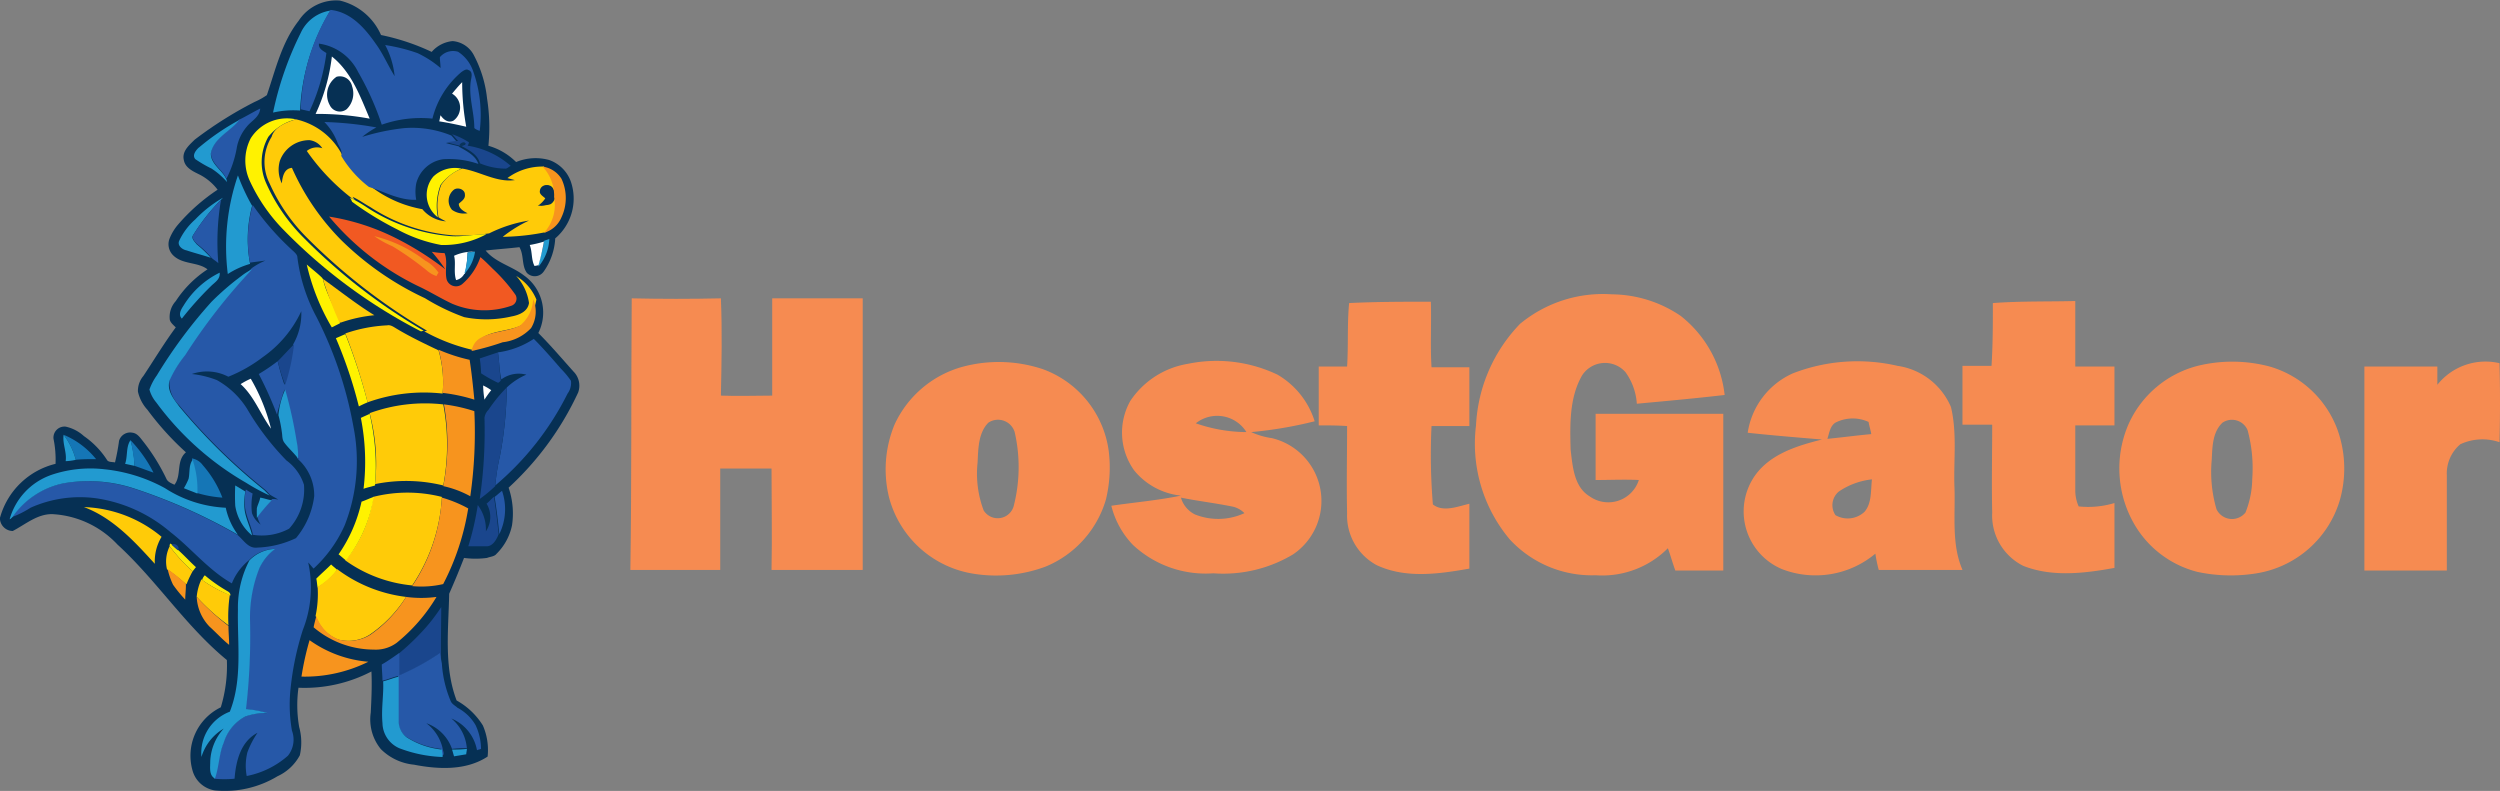<svg xmlns="http://www.w3.org/2000/svg" width="199.755" height="63.197" viewBox="0 0 199.755 63.197">
  <rect x="0" y="0" width="199.755" height="63.197" fill="#808080" stroke="none"/>
  <g id="Group_32639" data-name="Group 32639" transform="translate(-8802 -3994)">
    <path id="XMLID_62_" d="M396.147,250.685a8.207,8.207,0,0,0-5.4-5.02,11.627,11.627,0,0,0-5.775-.054,8.325,8.325,0,0,0-5.505,4.642,8.89,8.89,0,0,0,.54,8.15,8.153,8.153,0,0,0,4.966,3.67,12.786,12.786,0,0,0,4.75.108,8.326,8.326,0,0,0,6.585-5.721A9.177,9.177,0,0,0,396.147,250.685Zm-6.8,3.94a7.517,7.517,0,0,1-.54,2.7,1.374,1.374,0,0,1-2.321-.27,10.666,10.666,0,0,1-.378-3.94c.054-1.025.054-2.213.864-2.969a1.358,1.358,0,0,1,2,.594A11.625,11.625,0,0,1,389.347,254.625Z" transform="translate(8592.613 3777.624)" fill="#f68b51"/>
    <path id="XMLID_58_" d="M339.931,255.1c-.054-2.051.216-4.156-.27-6.207A5.5,5.5,0,0,0,335.4,245.6a14.268,14.268,0,0,0-8.366.594,6.2,6.2,0,0,0-3.616,4.75c2,.216,3.994.378,5.937.54-1.943.486-4.1,1.133-5.343,2.861a5,5,0,0,0,2.159,7.5,7.446,7.446,0,0,0,7.448-1.241,11.052,11.052,0,0,0,.27,1.3h6.693C339.661,259.8,340.039,257.367,339.931,255.1Zm-9.5-4.966a3.029,3.029,0,0,1,2.645-.054c.054.324.162.648.216.972-1.187.108-2.375.27-3.508.378C329.946,250.944,330,250.4,330.432,250.135Zm2.321,7.125a1.958,1.958,0,0,1-2.321.27,1.417,1.417,0,0,1,.27-1.889,5.824,5.824,0,0,1,2.645-.972C333.239,255.586,333.346,256.558,332.753,257.259Z" transform="translate(8618.227 3777.634)" fill="#f68b51"/>
    <path id="XMLID_54_" d="M242.346,251.36a5.965,5.965,0,0,1-1.673-.486,33.235,33.235,0,0,0,5.074-.864,6.584,6.584,0,0,0-2.969-3.724,11.326,11.326,0,0,0-7.179-.864,6.869,6.869,0,0,0-4.588,2.969,5.181,5.181,0,0,0,.324,5.559,5.565,5.565,0,0,0,3.724,2c-1.835.378-3.724.54-5.559.81a6.892,6.892,0,0,0,1.727,3.13,8.515,8.515,0,0,0,6.423,2.267,10.851,10.851,0,0,0,6.369-1.511,5.157,5.157,0,0,0-1.673-9.284Zm-6.153,6.1a2.174,2.174,0,0,1-1.133-1.349c1.349.27,2.7.432,4.048.7a1.9,1.9,0,0,1,1.026.54A5,5,0,0,1,236.193,257.459Zm.054-7.286a2.75,2.75,0,0,1,4.048.7A12.5,12.5,0,0,1,236.247,250.172Z" transform="translate(8661.298 3777.651)" fill="#f68b51"/>
    <path id="XMLID_51_" d="M213.906,252.383a8.11,8.11,0,0,0-5.235-6.477,11.128,11.128,0,0,0-6.369-.216,8.446,8.446,0,0,0-5.505,4.642,9.374,9.374,0,0,0-.432,5.829,8.322,8.322,0,0,0,6.531,6.045,11.321,11.321,0,0,0,5.991-.54,8.322,8.322,0,0,0,4.8-5.343A10.792,10.792,0,0,0,213.906,252.383Zm-7.61,4.534a1.325,1.325,0,0,1-2.375.27,8.367,8.367,0,0,1-.486-3.832c.054-1.079.054-2.375.864-3.184a1.391,1.391,0,0,1,2.1.756A12.5,12.5,0,0,1,206.3,256.917Z" transform="translate(8676.676 3777.599)" fill="#f68b51"/>
    <path id="XMLID_17_" d="M287.016,237.618A10.386,10.386,0,0,1,294.3,235.3a9.922,9.922,0,0,1,5.505,1.727,9.355,9.355,0,0,1,3.508,6.315c-2.321.27-4.7.486-7.017.7a4.835,4.835,0,0,0-.918-2.537,2.184,2.184,0,0,0-3.454.27c-1.025,1.781-.972,3.94-.918,5.937.162,1.349.27,2.969,1.511,3.724a2.564,2.564,0,0,0,3.94-1.3c-1.133-.054-2.321,0-3.454,0v-5.289h10.2v12.522h-3.832c-.216-.594-.378-1.187-.594-1.781a7.4,7.4,0,0,1-5.775,2.159,8.938,8.938,0,0,1-6.855-2.861,11.891,11.891,0,0,1-2.7-9.122,12.561,12.561,0,0,1,3.562-8.15Z" transform="translate(8636.49 3782.217)" fill="#f68b51"/>
    <path id="XMLID_16_" d="M158.408,235.9q3.562.081,7.125,0c.108,2.591.054,5.181,0,7.772,1.349.054,2.753,0,4.1,0V235.9h7.232v21.7h-7.286c.054-2.7,0-5.4,0-8.1h-4.1v8.1H158.3c.108-7.179.054-14.465.108-21.7Z" transform="translate(8694.068 3781.938)" fill="#f68b51"/>
    <path id="XMLID_15_" d="M262.629,236.508c2.159-.108,4.372-.108,6.531-.108.054,1.727-.054,3.508.054,5.235h3.023v4.7h-3.023a48.317,48.317,0,0,0,.108,6.261c.81.648,2,.162,2.915-.054v5.182c-2.429.432-5.074.81-7.394-.27a4.493,4.493,0,0,1-2.375-4.156c-.054-2.321,0-4.642,0-6.963-.756-.054-1.511-.054-2.267-.054v-4.7h2.267c.108-1.727,0-3.4.162-5.074Z" transform="translate(8647.168 3781.708)" fill="#f68b51"/>
    <path id="XMLID_14_" d="M357.929,236.462c2.213-.162,4.372-.108,6.585-.162v5.235h3.13v4.7h-3.13v5.235a3.2,3.2,0,0,0,.27,1.241,7.29,7.29,0,0,0,2.861-.27v5.182c-2.375.432-4.966.756-7.286-.162a4.5,4.5,0,0,1-2.483-4.264c-.054-2.321,0-4.642,0-7.017H355.5v-4.7h2.321c.108-1.673.108-3.346.108-5.02Z" transform="translate(8603.305 3781.753)" fill="#f68b51"/>
    <path id="XMLID_13_" d="M287.8,239.686a8.114,8.114,0,0,1,5.559-2.645,10.523,10.523,0,0,1,6.261,1.133,7.7,7.7,0,0,1,3.508,5.289c-1.781.216-3.562.378-5.343.54a4.135,4.135,0,0,0-1.835-2.915,3.144,3.144,0,0,0-3.724.81,7.414,7.414,0,0,0-1.187,4.1c0,1.943-.216,4.048.756,5.829a3.6,3.6,0,0,0,5.343.972,3.081,3.081,0,0,0,1.025-2.645H294.65v-3.67h8.636v10.9a9.076,9.076,0,0,1-2.429-.108,13.9,13.9,0,0,0-1.079-2.429,6.584,6.584,0,0,1-5.4,2.861,8.25,8.25,0,0,1-6.477-2.375,9.615,9.615,0,0,1-2.7-6.261,11.9,11.9,0,0,1,2.591-9.391Z" transform="translate(8635.711 3781.444)" fill="#f68b51"/>
    <path id="XMLID_12_" d="M159.9,237.5h5.613v7.664h5.721V237.5H176.9v20.132c-1.889,0-3.778.054-5.667-.054.054-2.7,0-5.4,0-8.1h-5.721v8.1H159.9V237.5Z" transform="translate(8693.332 3781.201)" fill="#f68b51"/>
    <path id="XMLID_11_" d="M264.121,237.908c1.673,0,3.292,0,4.966-.108v5.181c1.025.054,2.1.054,3.13.054v3.077h-3.13c-.054,2,0,4.048,0,6.045.054.648,0,1.457.594,1.835a4.052,4.052,0,0,0,2.537.216v3.508c-2.051.216-4.264.54-6.207-.324a3.854,3.854,0,0,1-1.943-3.67v-7.556c-.756,0-1.511-.054-2.267-.054v-3.077c.756,0,1.511,0,2.267-.054,0-1.673,0-3.4.054-5.074Z" transform="translate(8646.432 3781.063)" fill="#f68b51"/>
    <path id="XMLID_10_" d="M359.421,237.954c1.673,0,3.4,0,5.074-.054v5.235h3.076v3.077h-3.076V252.8a1.376,1.376,0,0,0,.81,1.457,5.333,5.333,0,0,0,2.267.054c0,1.187,0,2.321-.054,3.508-2.051.216-4.264.54-6.153-.324a3.792,3.792,0,0,1-1.943-3.4c-.054-2.591,0-5.235,0-7.826H357.1v-3.077h2.321c0-1.835.054-3.562,0-5.235Z" transform="translate(8602.568 3781.017)" fill="#f68b51"/>
    <path id="XMLID_9_" d="M420.829,247.146a4.914,4.914,0,0,1,4.966-1.727q.081,3.157,0,6.315a4.189,4.189,0,0,0-3.13.162,3.054,3.054,0,0,0-1.079,2.483v7.61H415v-16.3h5.829v1.457Z" transform="translate(8575.92 3777.6)" fill="#f68b51"/>
    <path id="XMLID_40_" d="M233.289,248.642c2.1-1.943,5.235-2.051,7.934-1.619a5.922,5.922,0,0,1,4.264,3.13c-1.241.216-2.537.486-3.778.7a4,4,0,0,0-4.48-1.079c-.486.162-1.025.648-.864,1.241.108.7.864.972,1.457,1.025a43.217,43.217,0,0,1,5.289.864,4.361,4.361,0,0,1,1.565,7.61,9.062,9.062,0,0,1-5.991,1.673,8.123,8.123,0,0,1-5.667-1.673,6.056,6.056,0,0,1-1.619-2.267c1.3-.162,2.645-.378,3.94-.486.756,1.457,2.645,1.673,4.1,1.619.81-.054,1.889-.108,2.213-.972.27-.81-.486-1.457-1.241-1.565-2.321-.486-4.75-.54-6.855-1.727a4.413,4.413,0,0,1-.27-6.477Z" transform="translate(8660.424 3776.914)" fill="#f68b51"/>
    <path id="XMLID_7_" d="M423.1,247.34a4.721,4.721,0,0,1,2.429-.54c0,1.511.054,3.077-.054,4.588a3.667,3.667,0,0,0-3.292.918,3.458,3.458,0,0,0-.81,2.483v7.071H416.3V247.124h4.318v2.807a4.236,4.236,0,0,1,.756.108,4.543,4.543,0,0,1,1.727-2.7Z" transform="translate(8575.321 3776.921)" fill="#f68b51"/>
    <path id="XMLID_36_" d="M213.754,253.557a7.229,7.229,0,0,0-4.048-5.883,9.852,9.852,0,0,0-6.1-.648,7.538,7.538,0,0,0-5.829,9.5,7.652,7.652,0,0,0,4.7,5.182,11,11,0,0,0,4.966.378,7.653,7.653,0,0,0,5.883-4.642A8.661,8.661,0,0,0,213.754,253.557Zm-5.667,2.267a6.35,6.35,0,0,1-.7,2.807,2.176,2.176,0,0,1-3.67-.594,13.166,13.166,0,0,1-.324-5.235c.108-1.187.54-2.645,1.835-2.915a2.1,2.1,0,0,1,2.537,1.4A12.713,12.713,0,0,1,208.087,255.824Z" transform="translate(8676.019 3776.911)" fill="#f68b51"/>
    <path id="XMLID_33_" d="M396.377,252.532a7.435,7.435,0,0,0-4.966-5.289,10.385,10.385,0,0,0-5.451-.108,7.854,7.854,0,0,0-3.994,2.537,7.734,7.734,0,0,0-1.079,7.826,7.651,7.651,0,0,0,4.426,4.264c3.4,1.079,7.718.378,9.823-2.7A8.255,8.255,0,0,0,396.377,252.532Zm-5.991,5.559a2.2,2.2,0,0,1-3.023,1.025,2.761,2.761,0,0,1-1.241-2.213,16.983,16.983,0,0,1,.108-4.966,2.307,2.307,0,0,1,1.727-2,2.181,2.181,0,0,1,2.375.972,6.563,6.563,0,0,1,.594,2.7A14.163,14.163,0,0,1,390.386,258.091Z" transform="translate(8591.898 3776.91)" fill="#f68b51"/>
    <path id="XMLID_3_" d="M339.672,250.582a3.922,3.922,0,0,0-3.023-3.13,15.71,15.71,0,0,0-6.909-.27,5.74,5.74,0,0,0-4.7,3.886c1.565.054,3.077.324,4.642.378.594-1.619,2.645-1.943,4.1-1.4.972.432.918,1.673.972,2.537a49.925,49.925,0,0,0-4.966.648c-1.889.378-3.94,1.187-4.858,3.023a4.193,4.193,0,0,0,2.429,5.775,6.436,6.436,0,0,0,5.775-.81A18.151,18.151,0,0,0,334.976,259a28.287,28.287,0,0,0,.108,3.023c1.619.054,3.292,0,4.912.054C339.348,258.192,340.05,254.36,339.672,250.582Zm-5.451,7.772a2.834,2.834,0,0,1-3.454.756,2.088,2.088,0,0,1-.054-3.238,7.216,7.216,0,0,1,4.048-1.3A7.434,7.434,0,0,1,334.221,258.354Z" transform="translate(8617.567 3776.863)" fill="#f68b51"/>
    <path id="XMLID_115_" d="M64.991,233.06a6.1,6.1,0,0,1,4.426-4.264,8.32,8.32,0,0,0-.162-2,.881.881,0,0,1,.972-.972,3.159,3.159,0,0,1,1.457.756,6.806,6.806,0,0,1,1.835,1.889c.108.216.432.162.648.216a16.345,16.345,0,0,0,.324-1.727.927.927,0,0,1,1.079-.648c.378.054.594.378.81.648a15.8,15.8,0,0,1,1.889,3.023c.108.27.432.378.648.486.594-.756.108-1.889.918-2.591a23.043,23.043,0,0,1-3.077-3.4A3.159,3.159,0,0,1,76,223.021a1.838,1.838,0,0,1,.432-1.241c.864-1.3,1.673-2.645,2.591-3.886-.216-.216-.486-.432-.486-.7a1.869,1.869,0,0,1,.486-1.4,8.739,8.739,0,0,1,2.537-2.537c-.756-.594-1.943-.378-2.7-1.079a1.24,1.24,0,0,1-.324-1.4,4.013,4.013,0,0,1,.7-1.133,15.279,15.279,0,0,1,3.13-2.753,4.231,4.231,0,0,0-1.4-1.187c-.54-.27-1.187-.54-1.3-1.187-.162-.7.432-1.187.864-1.619a31.333,31.333,0,0,1,4.8-3.023,5.622,5.622,0,0,0,.972-.54c.7-2.051,1.187-4.21,2.537-5.937h0a3.572,3.572,0,0,1,3.292-1.619,4.808,4.808,0,0,1,3.292,2.753,17.842,17.842,0,0,1,4.048,1.349,2.539,2.539,0,0,1,1.673-.864,2.1,2.1,0,0,1,1.727,1.187,9.541,9.541,0,0,1,1.025,3.4,14.771,14.771,0,0,1,.108,3.778,5.119,5.119,0,0,1,2.213,1.3,4.06,4.06,0,0,1,2.645-.162,2.835,2.835,0,0,1,1.781,1.889,4.17,4.17,0,0,1-1.3,4.372,5.03,5.03,0,0,1-.918,2.645.87.87,0,0,1-1.349.108c-.432-.594-.216-1.4-.594-2.051-.918.108-1.781.162-2.7.27.81.972,2.1,1.241,3.077,2a3.632,3.632,0,0,1,1.133,4.588c.972.972,1.889,2.051,2.807,3.076a1.6,1.6,0,0,1,.378,1.673,24.072,24.072,0,0,1-5.559,7.61,6.373,6.373,0,0,1,.27,3.023,4.475,4.475,0,0,1-1.241,2.267c-.162.216-.486.216-.756.324a6.961,6.961,0,0,1-1.835,0c-.378.972-.756,1.889-1.187,2.861-.054,2.861-.432,5.829.594,8.528a5.761,5.761,0,0,1,2.1,2,4.915,4.915,0,0,1,.378,2.483c-1.727,1.133-3.94,1.025-5.883.648a4.341,4.341,0,0,1-2.645-1.241,3.738,3.738,0,0,1-.81-2.915c.054-1.079.108-2.213.054-3.292a11.539,11.539,0,0,1-5.829,1.3,10.152,10.152,0,0,0,.054,3.13,4.622,4.622,0,0,1,.054,2.267,3.828,3.828,0,0,1-1.781,1.673,8.143,8.143,0,0,1-5.02,1.133,2.2,2.2,0,0,1-1.781-1.619,4.3,4.3,0,0,1,2.267-5.02,11.373,11.373,0,0,0,.486-3.778c-3.292-2.7-5.613-6.369-8.744-9.23a7.681,7.681,0,0,0-5.235-2.429c-1.187,0-2.1.81-3.13,1.349a1.038,1.038,0,0,1-1.025-1.079" transform="translate(8737.021 3802.265)" fill="#063054"/>
    <path id="XMLID_114_" d="M107.613,195.081a3.114,3.114,0,0,1,2.375-1.781,16.849,16.849,0,0,0-2.429,7.988,7.3,7.3,0,0,0-2.159.162,26.2,26.2,0,0,1,2.213-6.369Z" transform="translate(8718.417 3801.545)" fill="#229ad0"/>
    <path id="XMLID_113_" d="M111.875,193.2c1.619.162,2.753,1.457,3.616,2.7.594.81.972,1.727,1.511,2.591a6.643,6.643,0,0,0-.756-2.483,14,14,0,0,1,2.591.648,8.22,8.22,0,0,1,1.835,1.187c0-.27-.054-.594-.054-.864a1.367,1.367,0,0,1,1.457-.432,3,3,0,0,1,1.187,1.511,10.352,10.352,0,0,1,.54,4.8,1.085,1.085,0,0,1-.432-.216c0-1.3-.486-2.537-.27-3.832.054-.27.162-.7-.216-.81-.162-.108-.378.054-.54.162a7.1,7.1,0,0,0-2.321,3.724,9.409,9.409,0,0,0-4.048.486,22.77,22.77,0,0,0-1.889-4.21,4.113,4.113,0,0,0-3.13-2.267c-.054.432.378.594.594.756A15.777,15.777,0,0,1,110.2,201.3c-.216-.054-.486-.108-.7-.162a16.176,16.176,0,0,1,2.375-7.934Z" transform="translate(8716.529 3801.591)" fill="#2658a8"/>
    <path id="XMLID_112_" d="M111.7,204.688A14.906,14.906,0,0,0,113,200.1c1.565,1.241,2.267,3.184,3.023,4.966a22.943,22.943,0,0,0-4.318-.378Z" transform="translate(8715.517 3798.415)" fill="#fff"/>
    <path id="XMLID_111_" d="M114.161,203.052a.993.993,0,0,1,1.241.756,1.754,1.754,0,0,1-.432,1.835.888.888,0,0,1-1.349-.324,1.727,1.727,0,0,1,.54-2.267Z" transform="translate(8714.729 3797.083)" fill="#063054"/>
    <path id="XMLID_110_" d="M131.025,204.818c.27-.324.54-.648.81-.918a19.875,19.875,0,0,0,.324,3.562c-.7-.162-1.457-.324-2.159-.432.054-.162.054-.324.108-.486.216.324.594.648,1.025.432a1.287,1.287,0,0,0-.108-2.159Z" transform="translate(8707.094 3796.666)" fill="#fff"/>
    <path id="XMLID_109_" d="M98.521,208.664c.54-.27,1.079-.594,1.619-.864-.054.7-.7.972-1.079,1.457a3.594,3.594,0,0,0-.81,1.781,8.817,8.817,0,0,1-.81,2.375c-.324-.756-1.241-1.187-1.241-2.1.27-1.241,1.565-1.727,2.267-2.645Z" transform="translate(8722.651 3794.871)" fill="#2658a8"/>
    <path id="XMLID_108_" d="M101.731,210.853a3.423,3.423,0,0,1,3.616-1.511,4.031,4.031,0,0,0-2.213,1.4,4.112,4.112,0,0,0-.162,3.724,14.469,14.469,0,0,0,2.807,4.156,46.158,46.158,0,0,0,9.769,7.61l-.216.054a42.435,42.435,0,0,1-11.065-8.2,13.846,13.846,0,0,1-2.591-3.778,3.882,3.882,0,0,1,.054-3.454Z" transform="translate(8720.305 3794.193)" fill="#fff200"/>
    <path id="XMLID_107_" d="M106.66,209.4a5.527,5.527,0,0,1,3.67,2.807,9.505,9.505,0,0,0,6.423,4.372,2.707,2.707,0,0,0,1.889.972,5.888,5.888,0,0,1-.594-.324,4.7,4.7,0,0,1,.216-2.591,3.369,3.369,0,0,1,1.673-1.3c1.4.216,2.753,1.133,4.21.918-.216-.054-.432-.108-.594-.162a4.687,4.687,0,0,1,2.915-.918,3.379,3.379,0,0,1,.918,2.159c-.108-.27-.216-.594-.486-.648a.492.492,0,0,0-.648.432c0,.27.324.432.486.594a2.072,2.072,0,0,1-.594.594,4.166,4.166,0,0,0,.81-.108c.27-.108.378-.432.486-.648a3.151,3.151,0,0,1-.81,2.861,18.3,18.3,0,0,1-3.454.378,10.508,10.508,0,0,1,2.1-1.3,10.994,10.994,0,0,0-3.184,1.025,16.327,16.327,0,0,1-2.807.162,14.155,14.155,0,0,1-6.693-2.267c-.486-.27-.918-.594-1.4-.81a1.68,1.68,0,0,0,.216.324,17.068,17.068,0,0,1-3.886-3.994,1.3,1.3,0,0,1,1.241-.216,1.428,1.428,0,0,0-1.025-.648,2.5,2.5,0,0,0-2.375,1.673,2.533,2.533,0,0,0,.162,1.781c.054-.486.162-1.187.81-1.241a19.252,19.252,0,0,0,3.94,5.775,23.989,23.989,0,0,0,6.693,4.642,16.735,16.735,0,0,0,3.13,1.511,8.919,8.919,0,0,0,3.778-.054c.594-.108,1.3-.378,1.4-1.079a4.036,4.036,0,0,0-1.026-2.159,3.973,3.973,0,0,1,1.619,1.889c-.162.756-.324,1.619-1.079,2-1.026.54-2.321.432-3.292,1.079-.378.216-.432.594-.594.972a14.879,14.879,0,0,1-3.994-1.511l.216-.054a47.564,47.564,0,0,1-9.769-7.61,14.469,14.469,0,0,1-2.807-4.156,3.809,3.809,0,0,1,.162-3.724c.216-.756,1.079-1.133,1.943-1.4Z" transform="translate(8718.992 3794.135)" fill="#ffcb08"/>
    <path id="XMLID_106_" d="M94.082,211.713a19.071,19.071,0,0,1,3.238-2.213c-.7.918-2,1.4-2.267,2.645-.054.864.918,1.349,1.241,2.1l.054.216a5.953,5.953,0,0,0-1.241-1.079,10.169,10.169,0,0,1-1.3-.756c-.27-.324.054-.7.27-.918Z" transform="translate(8723.797 3794.089)" fill="#229ad0"/>
    <path id="XMLID_105_" d="M113,209.8a27.142,27.142,0,0,1,4.156.432,6.9,6.9,0,0,0-1.133.756,17.566,17.566,0,0,1,3.346-.7,8.2,8.2,0,0,1,3.778.594c.162.162.27.324.432.486-.27.054-.594.054-.864.108.324.108.648.162,1.025.27l.054.054c.594.324,1.3.7,1.511,1.349a7.208,7.208,0,0,0-2.807-.378,2.6,2.6,0,0,0-2.159,1.943,3.484,3.484,0,0,0,0,1.3c-1.349.054-2.537-.648-3.778-1.026a8.83,8.83,0,0,1-2.213-2.483c.108-.378-.108-.648-.27-.972A4.7,4.7,0,0,0,113,209.8Z" transform="translate(8714.918 3793.95)" fill="#2658a8"/>
    <path id="XMLID_104_" d="M131.578,211.6a6.211,6.211,0,0,1,1.349.648.57.57,0,0,1-.108.27,6.837,6.837,0,0,1,3.454,1.619c-.162.054-.27.216-.432.216a5.373,5.373,0,0,1-2.051-.432v-.054c-.216-.7-.918-1.025-1.511-1.349.108.054.54-.108.324-.216a.361.361,0,0,0-.378.216,9.734,9.734,0,0,1-1.025-.27,4.724,4.724,0,0,1,.864-.108c-.216-.216-.324-.378-.486-.54Z" transform="translate(8706.542 3793.122)" fill="#1a468d"/>
    <path id="XMLID_103_" d="M133,213.016a.407.407,0,0,1,.378-.216c.27.162-.216.27-.324.216Z" transform="translate(8705.713 3792.57)" fill="#09335a"/>
    <path id="XMLID_102_" d="M145.3,216.4a2.1,2.1,0,0,1,1.511.972,3.61,3.61,0,0,1,0,3.077,2.147,2.147,0,0,1-1.4,1.241,3.3,3.3,0,0,0,.81-2.861v-.216a3.4,3.4,0,0,0-.918-2.213Z" transform="translate(8700.052 3790.913)" fill="#f7941e"/>
    <path id="XMLID_101_" d="M128.656,217.317a2.5,2.5,0,0,1,2.267-.648,3.917,3.917,0,0,0-1.673,1.3,4.7,4.7,0,0,0-.216,2.591,2.264,2.264,0,0,1-.378-3.238Z" transform="translate(8707.952 3790.806)" fill="#fff200"/>
    <path id="XMLID_100_" d="M99.409,217.7a16.713,16.713,0,0,0,1.133,2.429,10.358,10.358,0,0,0-.162,4.642,6.678,6.678,0,0,0-1.781.81,17.608,17.608,0,0,1,.81-7.88Z" transform="translate(8721.602 3790.314)" fill="#229ad0"/>
    <path id="XMLID_99_" d="M144.762,219.608a.492.492,0,0,1,.648-.432c.324.054.378.432.486.648v.216c-.108.216-.216.54-.486.648a4.166,4.166,0,0,1-.81.108,2.072,2.072,0,0,0,.594-.594c-.162-.162-.486-.324-.432-.594Z" transform="translate(8700.374 3789.648)" fill="#063054"/>
    <path id="XMLID_98_" d="M131.835,219.727c.324-.216.864,0,.864.378.054.378-.27.54-.486.756,0,.378.378.594.7.756a1.648,1.648,0,0,1-1.241-.27,1.124,1.124,0,0,1,.162-1.619Z" transform="translate(8706.446 3789.421)" fill="#063054"/>
    <path id="XMLID_97_" d="M116.8,221a11.883,11.883,0,0,1,1.4.81,14.356,14.356,0,0,0,6.693,2.267c.918.054,1.889-.162,2.807-.162a7.157,7.157,0,0,1-3.616.864,11.845,11.845,0,0,1-3.508-1.241,24.956,24.956,0,0,1-3.616-2.213A1.775,1.775,0,0,0,116.8,221Z" transform="translate(8713.17 3788.796)" fill="#fff200"/>
    <path id="XMLID_96_" d="M92.765,222.727A9.787,9.787,0,0,1,94.978,221l-.162.162a15.833,15.833,0,0,0-2.213,2.807c-.216.27.108.54.27.756a10.718,10.718,0,0,1,1.133,1.079c-.648-.216-1.3-.378-1.943-.594-.324-.054-.756-.378-.594-.756a5.2,5.2,0,0,1,1.3-1.727Z" transform="translate(8724.844 3788.796)" fill="#229ad0"/>
    <path id="XMLID_95_" d="M93.558,224.107a15.833,15.833,0,0,1,2.213-2.807,20.006,20.006,0,0,0-.216,5.074c-.162-.162-.378-.27-.54-.432a7.1,7.1,0,0,0-1.133-1.079c-.216-.216-.486-.486-.324-.756Z" transform="translate(8723.89 3788.657)" fill="#2658a8"/>
    <path id="XMLID_94_" d="M85.969,222.1a21.694,21.694,0,0,0,3.292,3.724c.108.108.27.27.27.432a13.584,13.584,0,0,0,1.511,4.75,31.348,31.348,0,0,1,2.969,8.8,14.013,14.013,0,0,1-.7,7.88,10.448,10.448,0,0,1-2.483,3.454c-.162-.162-.27-.324-.432-.486a9.248,9.248,0,0,1-.432,5.4,22.914,22.914,0,0,0-.972,4.642,11.98,11.98,0,0,0,.108,3.4,2.055,2.055,0,0,1-.324,2,7.005,7.005,0,0,1-3.292,1.619,4.438,4.438,0,0,1,.054-1.889,7.14,7.14,0,0,1,.81-1.565c-1.349.7-1.727,2.267-1.835,3.67a8.114,8.114,0,0,1-1.619,0,27.6,27.6,0,0,1,.7-2.861,3.705,3.705,0,0,1,1.727-2.1,3.986,3.986,0,0,1,1.781-.27,8.893,8.893,0,0,0-1.727-.324A50.12,50.12,0,0,0,85.7,255.4a10.727,10.727,0,0,1,.756-4.318,5.459,5.459,0,0,1,1.241-1.511,3.006,3.006,0,0,0-2.051.918,4.521,4.521,0,0,0-1.349,1.835c-1.889-1.079-3.238-2.807-4.912-4.1a11.731,11.731,0,0,0-5.937-2.7,9.657,9.657,0,0,0-5.235.756,7.907,7.907,0,0,1-1.511.756,6.734,6.734,0,0,1,4.048-2.7,11.72,11.72,0,0,1,5.775.432,44.392,44.392,0,0,1,8.2,3.67c.486.378.864,1.133,1.619,1.026a7.82,7.82,0,0,0,3.076-.756,6.461,6.461,0,0,0,1.457-3.346,3.886,3.886,0,0,0-1.3-2.969h.162l-.216-.054a3.814,3.814,0,0,0-.108-1.349,35.6,35.6,0,0,0-.918-4.156c-.216.648-.432,1.3-.594,2a29.471,29.471,0,0,0-1.457-3.238,14.845,14.845,0,0,0,1.511-1.025,19.294,19.294,0,0,0,.54,1.889,17.383,17.383,0,0,0,.7-3.238,4.938,4.938,0,0,0,.648-2.645,9.226,9.226,0,0,1-3.077,3.67,11.66,11.66,0,0,1-2.753,1.565,3.677,3.677,0,0,0-2.915-.216,7.73,7.73,0,0,1,2,.486,6.67,6.67,0,0,1,2.429,2.321,21.152,21.152,0,0,0,3.13,4.1,3.864,3.864,0,0,1,1.4,1.943,4.657,4.657,0,0,1-1.187,3.508,4.613,4.613,0,0,1-2.915.486v-.108c-.162-.7-.486-1.3-.594-2a4.741,4.741,0,0,1,.054-1.511,4.747,4.747,0,0,0,.54.324,5.023,5.023,0,0,0-.054,1.565,1.919,1.919,0,0,0,.7.918,1.857,1.857,0,0,1-.27-1.4v.756a14.822,14.822,0,0,1,1.187-1.4,1.5,1.5,0,0,1,.486.054c-.216-.162-.486-.27-.7-.432a3.257,3.257,0,0,0-.432-.432,46.919,46.919,0,0,1-6.8-6.693,2.571,2.571,0,0,1-.756-2.1,17.938,17.938,0,0,1,1.241-2,43.357,43.357,0,0,1,5.343-6.855,5.361,5.361,0,0,1,1.079-.594c-.432.054-.81.108-1.241.162a10.2,10.2,0,0,1,.216-4.588Z" transform="translate(8736.229 3788.289)" fill="#2658a8"/>
    <path id="XMLID_93_" d="M113.7,223.8a18.21,18.21,0,0,1,5.559,1.835,24.217,24.217,0,0,1,3.724,2.375,13.821,13.821,0,0,0-1.079-1.4,6.612,6.612,0,0,0,1.025.108c.27.7,0,1.4.162,2.1a.782.782,0,0,0,1.241.378,4.96,4.96,0,0,0,1.457-2.159c.324.27.648.594.972.918a13.506,13.506,0,0,1,1.835,2.1.6.6,0,0,1-.324.864,6.566,6.566,0,0,1-4.75-.162c-.918-.432-1.781-.972-2.7-1.4A21.461,21.461,0,0,1,113.7,223.8Z" transform="translate(8714.596 3787.507)" fill="#f15922"/>
    <path id="XMLID_92_" d="M120.4,226.7a10.807,10.807,0,0,1,4.048,1.943,3.117,3.117,0,0,1,1.079.972,1.18,1.18,0,0,0-.162.27,2.118,2.118,0,0,1-.756-.432,25.183,25.183,0,0,0-2.753-1.943,7.705,7.705,0,0,1-1.457-.81Z" transform="translate(8711.513 3786.172)" fill="#f7941e"/>
    <path id="XMLID_91_" d="M145.132,227.262c.108-.054.324-.108.432-.162a3.642,3.642,0,0,1-.864,2.213V229.2c.108-.648.378-1.241.432-1.943Z" transform="translate(8700.328 3785.988)" fill="#229ad0"/>
    <path id="XMLID_90_" d="M143.4,227.77a8.631,8.631,0,0,0,1.133-.27,19.376,19.376,0,0,1-.432,1.889c-.054,0-.216.054-.324.054-.27-.54-.162-1.133-.378-1.673Z" transform="translate(8700.927 3785.804)" fill="#fff"/>
    <path id="XMLID_89_" d="M132.2,229.315a3.57,3.57,0,0,1,1.673-.324c-.216,0-.432.054-.594.054a9.447,9.447,0,0,1-.216,1.727h-.054a.963.963,0,0,1-.648.486c-.216-.648,0-1.349-.162-1.943Z" transform="translate(8706.082 3785.122)" fill="#fff"/>
    <path id="XMLID_88_" d="M133.97,229.054c.216,0,.432-.054.594-.054a3.258,3.258,0,0,1-.864,1.781,6.4,6.4,0,0,0,.27-1.727Z" transform="translate(8705.391 3785.113)" fill="#229ad0"/>
    <path id="XMLID_87_" d="M110.4,230.9c.432.378.864.7,1.241,1.079l.054.108c.27,1.187.972,2.267,1.349,3.4v.108l-.648.324a17.434,17.434,0,0,1-2-5.02Z" transform="translate(8716.115 3784.239)" fill="#fff200"/>
    <path id="XMLID_86_" d="M94.44,232.14a4.662,4.662,0,0,1,.864-.54,46.762,46.762,0,0,0-5.343,6.855,9.512,9.512,0,0,0-1.241,2c-.27.81.324,1.511.756,2.1a46.874,46.874,0,0,0,6.8,6.693l.432.432a16.249,16.249,0,0,1-1.889-1.025,23.4,23.4,0,0,1-7.179-6.423,2.689,2.689,0,0,1-.54-1.025,4.545,4.545,0,0,1,.594-1.133,38.664,38.664,0,0,1,4.372-5.883,21.586,21.586,0,0,1,2.375-2.051Z" transform="translate(8726.84 3783.917)" fill="#229ad0"/>
    <path id="XMLID_85_" d="M91.934,234.691a6.974,6.974,0,0,1,2.861-2.591c.054.54-.378.756-.7,1.079a26.483,26.483,0,0,0-2.321,2.591c-.324-.324-.054-.756.162-1.079Z" transform="translate(8724.758 3783.687)" fill="#229ad0"/>
    <path id="XMLID_84_" d="M112.8,233.1h.054c1.349.972,2.645,2,4.048,2.861a11.481,11.481,0,0,0-2.7.594l-.108-.054a31.7,31.7,0,0,1-1.3-3.4Z" transform="translate(8715.011 3783.226)" fill="#ffcb08"/>
    <path id="XMLID_83_" d="M139.712,236.108V236a2.524,2.524,0,0,1-.162,2.321,3.661,3.661,0,0,1-2.267,1.133,21.38,21.38,0,0,1-2.483.7,1.432,1.432,0,0,1,.594-.972c1.026-.648,2.267-.54,3.292-1.079a2.9,2.9,0,0,0,1.025-2Z" transform="translate(8704.885 3781.892)" fill="#f7941e"/>
    <path id="XMLID_82_" d="M116.1,240.539a11.862,11.862,0,0,1,3.346-.648c.27-.054.486.108.756.27,1.079.648,2.213,1.187,3.346,1.727a9.307,9.307,0,0,1,.324,3.454,13.3,13.3,0,0,0-5.991.7,46.811,46.811,0,0,0-1.781-5.505Z" transform="translate(8713.492 3780.105)" fill="#ffcb08"/>
    <path id="XMLID_81_" d="M114.7,241.524c.27-.108.486-.216.756-.324a45.963,45.963,0,0,1,1.781,5.451c-.27.108-.486.216-.7.324a35.928,35.928,0,0,0-1.835-5.451Z" transform="translate(8714.136 3779.498)" fill="#fff200"/>
    <path id="XMLID_80_" d="M138.516,242.979a6.844,6.844,0,0,0,2.861-1.079c.756.756,1.457,1.565,2.159,2.375a7.024,7.024,0,0,1,.81.972,1.416,1.416,0,0,1-.27,1.025,23.077,23.077,0,0,1-5.775,7.34,16.767,16.767,0,0,1,.378-2.375,30.6,30.6,0,0,0,.54-5.451,5.247,5.247,0,0,1,1.565-1.026,2.359,2.359,0,0,0-2,.378c-.162-.7-.162-1.457-.27-2.159Z" transform="translate(8703.274 3779.176)" fill="#2658a8"/>
    <path id="XMLID_79_" d="M106.1,244.049c.432-.432.864-.918,1.3-1.349a16.5,16.5,0,0,1-.7,3.238,10.991,10.991,0,0,1-.594-1.889Z" transform="translate(8718.095 3778.808)" fill="#1a468d"/>
    <path id="XMLID_78_" d="M129.9,243.5a13.352,13.352,0,0,0,2.483.81c.162,1.025.27,2.1.378,3.184a13.252,13.252,0,0,0-2.537-.54,9.413,9.413,0,0,0-.324-3.454Z" transform="translate(8707.141 3778.44)" fill="#f7941e"/>
    <path id="XMLID_77_" d="M136,244.386l1.457-.486c.108.7.108,1.457.216,2.159v.108c-.054.054-.162.162-.216.162a10.865,10.865,0,0,1-1.349-.756,9.694,9.694,0,0,0-.108-1.187Z" transform="translate(8704.333 3778.255)" fill="#1a468d"/>
    <path id="XMLID_76_" d="M100.6,248.232a5.9,5.9,0,0,1,.81-.432,15.142,15.142,0,0,1,1.619,3.994c-.864-1.187-1.349-2.591-2.429-3.562Z" transform="translate(8720.626 3776.46)" fill="#fff"/>
    <path id="XMLID_75_" d="M136.5,248.8a4.022,4.022,0,0,1,.648.378,6.548,6.548,0,0,0-.54.756,8.055,8.055,0,0,1-.108-1.133Z" transform="translate(8704.103 3776)" fill="#fff"/>
    <path id="XMLID_74_" d="M136.7,250.881a11.651,11.651,0,0,1,1.457-1.781,30.6,30.6,0,0,1-.54,5.451,18.1,18.1,0,0,0-.378,2.375v.054A11.385,11.385,0,0,1,136,258.006a37.269,37.269,0,0,0,.378-6.477,1.065,1.065,0,0,1,.324-.648Z" transform="translate(8704.333 3775.862)" fill="#1a468d"/>
    <path id="XMLID_73_" d="M106.74,249.4a35.6,35.6,0,0,1,.918,4.156,5.476,5.476,0,0,1,.108,1.349c-.324-.432-.756-.81-1.079-1.241-.216-.27-.162-.594-.216-.864a9.944,9.944,0,0,0-.27-1.349,6.389,6.389,0,0,1,.54-2.051Z" transform="translate(8718.048 3775.724)" fill="#229ad0"/>
    <path id="XMLID_72_" d="M119.7,252.246a12.925,12.925,0,0,1,5.883-.7,17.423,17.423,0,0,1,0,6.477,12.394,12.394,0,0,0-5.451-.108,15.609,15.609,0,0,0-.432-5.667Z" transform="translate(8711.835 3774.767)" fill="#ffcb08"/>
    <path id="XMLID_71_" d="M130.654,251.6a13.084,13.084,0,0,1,2.429.54,35.907,35.907,0,0,1-.324,6.8,8.056,8.056,0,0,0-2.159-.81h0a17.714,17.714,0,0,0,.054-6.531Z" transform="translate(8706.818 3774.711)" fill="#f7941e"/>
    <path id="XMLID_70_" d="M118.4,253.324c.216-.108.486-.216.7-.324a18.4,18.4,0,0,1,.432,5.721c-.324.108-.648.162-.918.27a18.057,18.057,0,0,0-.216-5.667Z" transform="translate(8712.434 3774.067)" fill="#fff200"/>
    <path id="XMLID_69_" d="M74.4,256.1a6.578,6.578,0,0,1,2.591,1.943c-.54,0-1.079,0-1.619.054a5.725,5.725,0,0,0-.972-2Z" transform="translate(8732.685 3772.64)" fill="#1576b6"/>
    <path id="XMLID_68_" d="M74.383,256.1a5.725,5.725,0,0,1,.972,2,4.165,4.165,0,0,1-.81.108c.108-.7-.27-1.4-.162-2.1Z" transform="translate(8732.701 3772.64)" fill="#229ad0"/>
    <path id="XMLID_67_" d="M83.5,258.789c.216-.594.054-1.349.432-1.889a8.567,8.567,0,0,1,.324,2.051c-.27-.054-.486-.108-.756-.162Z" transform="translate(8728.496 3772.272)" fill="#229ad0"/>
    <path id="XMLID_66_" d="M84.3,256.9a10.765,10.765,0,0,1,1.835,2.591c-.486-.162-1.026-.378-1.511-.54A13.5,13.5,0,0,0,84.3,256.9Z" transform="translate(8728.128 3772.272)" fill="#1576b6"/>
    <path id="XMLID_65_" d="M93.4,259.6a1.336,1.336,0,0,1,.864.54,8.529,8.529,0,0,1,1.565,2.591,9.134,9.134,0,0,1-2.051-.378,9.061,9.061,0,0,0-.378-2.7V259.6Z" transform="translate(8723.939 3771.029)" fill="#1576b6"/>
    <path id="XMLID_64_" d="M92.578,261.311c.108-.486,0-1.079.324-1.511a7.6,7.6,0,0,1,.378,2.7c-.378-.162-.7-.27-1.079-.432a4.935,4.935,0,0,0,.378-.756Z" transform="translate(8724.492 3770.938)" fill="#229ad0"/>
    <path id="XMLID_63_" d="M69.638,261.647a9.72,9.72,0,0,1,4.318-.486,12.767,12.767,0,0,1,4.858,1.511,9.766,9.766,0,0,0,4.858,1.565,5.564,5.564,0,0,0,.972,2.159,44.772,44.772,0,0,0-8.2-3.67,11.627,11.627,0,0,0-5.775-.432,6.583,6.583,0,0,0-4.048,2.7c-.054.054-.162.162-.216.162a5.248,5.248,0,0,1,3.238-3.508Z" transform="translate(8736.366 3770.332)" fill="#229ad0"/>
    <path id="XMLID_61_" d="M98.3,263Z" transform="translate(8721.685 3769.464)" fill="#5d7890"/>
    <path id="XMLID_60_" d="M99.78,263.6l.81.486a4.741,4.741,0,0,0-.054,1.511c.108.7.432,1.3.594,2a3.8,3.8,0,0,1-1.349-2.375,16.16,16.16,0,0,1,0-1.619Z" transform="translate(8721.015 3769.188)" fill="#229ad0"/>
    <path id="XMLID_59_" d="M138.2,264.886c.216-.162.378-.324.594-.486a4.517,4.517,0,0,1-.216,3.454c-.108-1.026-.216-2-.378-2.969Z" transform="translate(8703.319 3768.82)" fill="#2658a8"/>
    <path id="XMLID_57_" d="M118.313,265.006a11.183,11.183,0,0,1,5.505,0,14.007,14.007,0,0,1-2.375,7.071,10.92,10.92,0,0,1-5.343-2,10.058,10.058,0,0,0,2.213-5.074Z" transform="translate(8713.492 3768.7)" fill="#ffcb08"/>
    <path id="XMLID_56_" d="M135.757,265.84c.216-.162.378-.378.594-.54.162.972.27,2,.378,2.969-.162.432-.486,1.025-1.025.971h-1.4a22.421,22.421,0,0,0,.756-3.292,3.254,3.254,0,0,1,.648,2.1,2.051,2.051,0,0,0,.054-2.213Z" transform="translate(8705.115 3768.406)" fill="#1a468d"/>
    <path id="XMLID_55_" d="M103.27,265.4c.324.054.594.162.918.216a14.817,14.817,0,0,0-1.187,1.4v-.756c.054-.27.216-.54.27-.864Z" transform="translate(8719.521 3768.36)" fill="#229ad0"/>
    <path id="XMLID_53_" d="M116.935,265.678c.324-.108.648-.27.972-.378a11.011,11.011,0,0,1-2.213,5.074c-.216-.162-.378-.324-.594-.486a11.779,11.779,0,0,0,1.835-4.21Z" transform="translate(8713.952 3768.406)" fill="#fff200"/>
    <path id="XMLID_52_" d="M128.375,265.4a10.166,10.166,0,0,1,2.1.864,19.917,19.917,0,0,1-2,6.045,7.714,7.714,0,0,1-2.483.162,14.007,14.007,0,0,0,2.375-7.071Z" transform="translate(8708.936 3768.36)" fill="#f7941e"/>
    <path id="XMLID_50_" d="M77.4,266.8a10.2,10.2,0,0,1,6.207,2.375,3.792,3.792,0,0,0-.54,2.159c-1.619-1.781-3.346-3.67-5.667-4.534Z" transform="translate(8731.304 3767.717)" fill="#ffcb08"/>
    <path id="XMLID_49_" d="M90.154,272.2l.162.108a3.493,3.493,0,0,0,.486.432c.486.432.918.918,1.4,1.349-.108.108-.162.216-.27.324a13,13,0,0,1-1.835-2,.324.324,0,0,1,.054-.216Z" transform="translate(8725.458 3765.23)" fill="#faea07"/>
    <path id="XMLID_48_" d="M90.4,272.345c.27-.216.7.162.486.432-.108-.108-.324-.27-.486-.432Z" transform="translate(8725.32 3765.193)" fill="#1a468d"/>
    <path id="XMLID_47_" d="M89.645,274.435a2.733,2.733,0,0,1,.216-1.835,13,13,0,0,0,1.835,2,8.809,8.809,0,0,0-.486,1.025h-.054a16.26,16.26,0,0,0-1.511-1.187Z" transform="translate(8725.697 3765.046)" fill="#ffcb08"/>
    <path id="XMLID_46_" d="M98.617,273.918a3.006,3.006,0,0,1,2.051-.918,4.252,4.252,0,0,0-1.241,1.511,10.728,10.728,0,0,0-.756,4.318,50.121,50.121,0,0,1-.324,6.963,8.888,8.888,0,0,1,1.727.324,4.924,4.924,0,0,0-1.781.27,3.543,3.543,0,0,0-1.727,2.1c-.378.918-.378,1.943-.7,2.861-.486-.27-.378-.864-.378-1.349a4.12,4.12,0,0,1,1.079-2.645,3.959,3.959,0,0,0-1.781,2.267,3.527,3.527,0,0,1,2.267-3.616c1.026-2.591.594-5.451.648-8.15a8.152,8.152,0,0,1,.918-3.94Z" transform="translate(8723.31 3764.862)" fill="#229ad0"/>
    <path id="XMLID_45_" d="M111.8,276.433c.378-.378.81-.756,1.187-1.133.162.162.324.27.486.432a4.889,4.889,0,0,1-1.565,1.4c-.054-.27-.054-.486-.108-.7Z" transform="translate(8715.471 3763.803)" fill="#fff200"/>
    <path id="XMLID_44_" d="M113.427,276a11.454,11.454,0,0,0,5.505,2.213,10.362,10.362,0,0,1-2.915,3.023,3.188,3.188,0,0,1-2.537.378,3.088,3.088,0,0,1-1.781-1.889,8.417,8.417,0,0,0,.162-2.321,5.53,5.53,0,0,0,1.565-1.4Z" transform="translate(8715.517 3763.481)" fill="#ffcb08"/>
    <path id="XMLID_43_" d="M89.8,276a10.022,10.022,0,0,1,1.457,1.187v.108c0,.378-.054.756-.054,1.133a10.344,10.344,0,0,1-.972-1.187A5.665,5.665,0,0,1,89.8,276Z" transform="translate(8725.597 3763.481)" fill="#f7941e"/>
    <path id="XMLID_42_" d="M95.116,276.9a11.784,11.784,0,0,0,1.673,1.187c.162.108.378.162.378.432a11.522,11.522,0,0,1-2.267-1.241.87.87,0,0,1,.216-.378Z" transform="translate(8723.249 3763.067)" fill="#fbe807"/>
    <path id="XMLID_41_" d="M94.1,278.9a4.164,4.164,0,0,1,.378-1.4,9.277,9.277,0,0,0,2.267,1.241,12.211,12.211,0,0,0-.108,2.429A16.919,16.919,0,0,1,94.1,278.9Z" transform="translate(8723.617 3762.791)" fill="#ffcb08"/>
    <path id="XMLID_39_" d="M94.1,280.1a20.523,20.523,0,0,0,2.537,2.321c0,.486.054,1.025.054,1.511-.54-.432-1.026-.971-1.565-1.457A3.655,3.655,0,0,1,94.1,280.1Z" transform="translate(8723.617 3761.594)" fill="#f7941e"/>
    <path id="XMLID_38_" d="M118.794,280.1a9.149,9.149,0,0,0,2.429,0,13.825,13.825,0,0,1-3.184,3.67,2.826,2.826,0,0,1-1.835.54,7.441,7.441,0,0,1-4.8-1.781c.054-.324.162-.648.216-.918A3.088,3.088,0,0,0,113.4,283.5a3.222,3.222,0,0,0,2.537-.378,10.213,10.213,0,0,0,2.861-3.023Z" transform="translate(8715.655 3761.594)" fill="#f7941e"/>
    <path id="XMLID_37_" d="M125.815,283.6a14.187,14.187,0,0,0,1.565-2c0,1.511-.054,3.077,0,4.588-.054-.27-.108-.594-.162-.864a17.087,17.087,0,0,1-3.238,1.781c0-.594-.054-1.187,0-1.781a18.7,18.7,0,0,0,1.835-1.727Z" transform="translate(8709.876 3760.904)" fill="#1a468d"/>
    <path id="XMLID_35_" d="M110.248,286.5a9.4,9.4,0,0,0,4.7,1.727,11.391,11.391,0,0,1-5.343,1.187,23.086,23.086,0,0,1,.648-2.915Z" transform="translate(8716.483 3758.648)" fill="#f7941e"/>
    <path id="XMLID_34_" d="M121.5,289.318c.486-.27.918-.594,1.4-.918v1.781a18.924,18.924,0,0,0,3.238-1.781c.054.27.108.594.162.864a9.186,9.186,0,0,0,.7,2.969c.108.27.378.378.54.54a3.647,3.647,0,0,1,1.457,1.4,4.6,4.6,0,0,1,.432,1.889c-.108.054-.216.054-.324.108a3.4,3.4,0,0,0-2.051-2.537,3.442,3.442,0,0,1,1.241,2.375,9.147,9.147,0,0,0-1.187.054,3.359,3.359,0,0,0-2.051-2.051,3.51,3.51,0,0,1,1.3,2c0,.162.216.54-.054.594,0-.162-.054-.324-.054-.54a6.464,6.464,0,0,1-2.807-.971,1.638,1.638,0,0,1-.648-1.349v-3.508c-.432.108-.81.27-1.241.378,0-.432-.054-.864-.054-1.3Z" transform="translate(8711.007 3757.774)" fill="#2658a8"/>
    <path id="XMLID_32_" d="M121.628,292.278c.432-.108.81-.27,1.241-.378v3.508a1.638,1.638,0,0,0,.648,1.349,6.464,6.464,0,0,0,2.807.972c0,.162.054.324.054.54v.054a10.645,10.645,0,0,1-3.454-.7,2.23,2.23,0,0,1-1.349-2c-.108-1.187.108-2.267.054-3.346Z" transform="translate(8710.986 3756.163)" fill="#229ad0"/>
    <path id="XMLID_116_" d="M131.9,302.654a9.147,9.147,0,0,0,1.187-.054c0,.108-.054.324-.054.432l-.972.162c-.054-.162-.108-.378-.162-.54Z" transform="translate(8706.22 3751.238)" fill="#229ad0"/>
  </g>
</svg>
